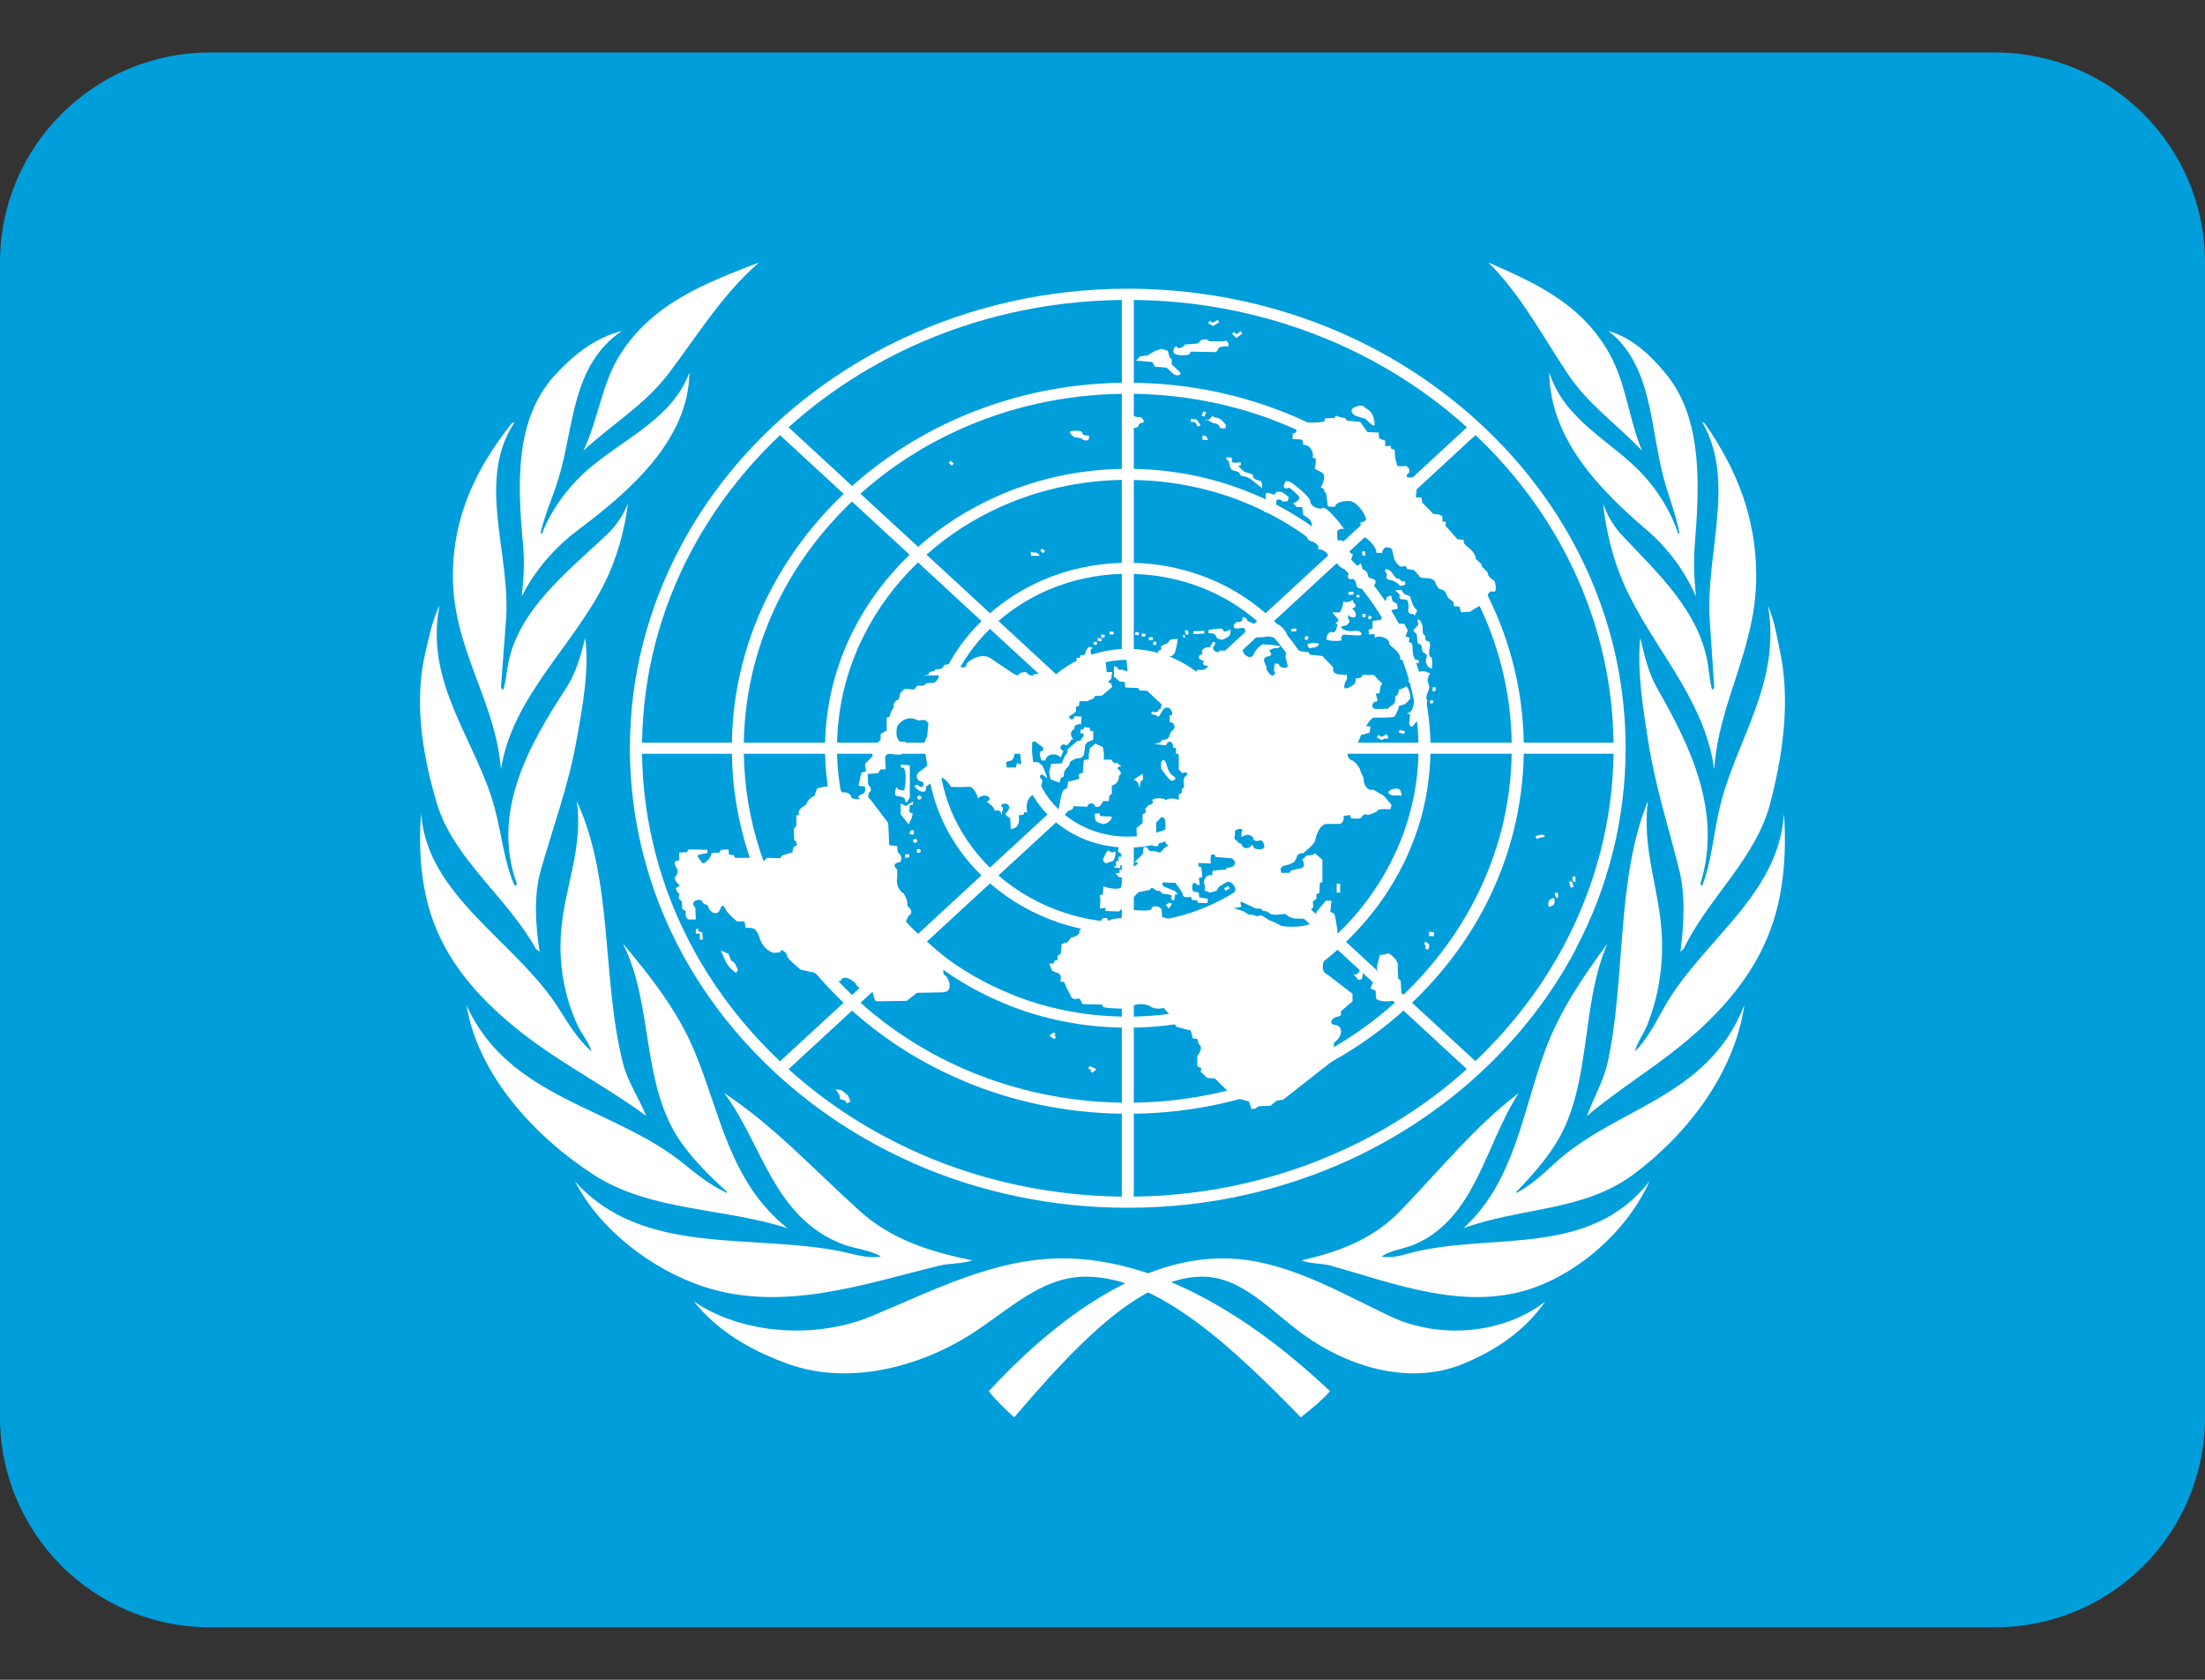 <svg width="21" height="16" viewBox="0 0 21 16" fill="none" xmlns="http://www.w3.org/2000/svg">
<rect x="0" y="0" width="21" height="16" fill="#333333" stroke="none"/>
<path fill-rule="evenodd" clip-rule="evenodd" d="M0 2.5C0 1.395 0.895 0.5 2 0.5H19C20.105 0.5 21 1.395 21 2.5V13.5C21 14.605 20.105 15.5 19 15.5H2C0.895 15.5 0 14.605 0 13.5V2.5Z" fill="#009EDB"/>
<path d="M12.667 13.251C12.588 13.34 12.486 13.423 12.389 13.5C11.768 12.864 11.037 12.16 10.343 12.16C9.913 12.16 9.603 12.484 9.242 12.712C8.74 13.029 8.052 13.208 7.462 12.975C7.145 12.856 6.837 12.681 6.608 12.396C7.072 12.712 7.767 12.755 8.291 12.54C8.87 12.302 9.46 11.986 10.12 11.986C11.093 11.986 12.018 12.637 12.667 13.251ZM5.475 11.251C6.119 11.976 7.17 11.743 8.03 11.924C8.149 11.949 8.262 11.989 8.39 11.969C8.288 11.905 8.153 11.898 8.034 11.854C7.367 11.605 7.263 10.899 6.898 10.412C7.364 10.719 7.751 11.139 8.187 11.534C8.491 11.809 8.869 11.926 9.261 12.005C9.167 12.039 9.044 12.031 8.942 12.056C8.237 12.229 7.456 12.502 6.706 12.257C6.223 12.099 5.719 11.725 5.475 11.251ZM4.442 9.572C4.844 10.472 5.853 10.542 6.525 11.095C6.652 11.2 6.779 11.296 6.919 11.361L6.926 11.354C6.771 11.215 6.604 11.05 6.484 10.877C6.1 10.326 6.228 9.572 5.932 8.987C6.201 9.305 6.453 9.633 6.608 9.998C6.857 10.585 6.941 11.254 7.5 11.699C6.895 11.502 6.198 11.541 5.653 11.189C5.081 10.818 4.551 10.233 4.442 9.572ZM4.011 7.751C4.069 8.544 4.923 8.967 5.33 9.619C5.417 9.758 5.506 9.902 5.632 10.015C5.613 9.93 5.542 9.855 5.504 9.773C5.373 9.493 5.314 9.169 5.347 8.836C5.386 8.431 5.557 8.055 5.492 7.629C5.842 8.378 5.729 9.315 5.932 10.124C5.977 10.304 6.087 10.46 6.155 10.63C5.81 10.371 5.359 10.14 4.98 9.846C4.615 9.56 4.297 9.226 4.132 8.791C4.013 8.477 3.982 8.103 4.011 7.751ZM4.035 6.29C4.076 6.113 4.108 5.93 4.186 5.767C4.038 6.515 4.541 7.056 4.713 7.703C4.778 7.947 4.8 8.206 4.9 8.433C4.909 8.438 4.917 8.429 4.923 8.421C4.675 7.733 5.038 7.096 5.393 6.553C5.486 6.41 5.531 6.244 5.574 6.076C5.613 6.388 5.546 6.749 5.487 7.071C5.412 7.485 5.269 7.873 5.155 8.273C5.08 8.523 5.1 8.804 5.139 9.066L5.103 9.037C4.839 8.556 4.318 8.179 4.161 7.653C4.035 7.233 3.948 6.747 4.035 6.29ZM4.313 5.485C4.313 4.919 4.536 4.457 4.871 4.036C4.88 4.031 4.887 4.021 4.9 4.023C4.532 4.577 4.867 5.276 4.819 5.904L4.771 6.548C4.778 6.553 4.778 6.573 4.795 6.565C4.817 6.493 4.823 6.417 4.836 6.343C4.925 5.823 5.386 5.461 5.777 5.095C5.867 5.011 5.936 4.908 5.981 4.795C5.948 5.054 5.875 5.319 5.758 5.554C5.457 6.157 4.875 6.644 4.771 7.329C4.72 6.672 4.313 6.184 4.313 5.485ZM5.283 3.575C5.468 3.373 5.676 3.214 5.923 3.152C5.443 3.478 5.469 4.061 5.322 4.548C5.269 4.726 5.19 4.893 5.148 5.077L5.16 5.087C5.24 4.879 5.377 4.679 5.555 4.512C5.892 4.198 6.399 4.007 6.566 3.547C6.558 4.186 6.007 4.673 5.504 5.049C5.278 5.218 5.086 5.444 4.969 5.682C4.988 5.505 4.997 5.358 4.981 5.185C4.93 4.626 4.896 4 5.283 3.575ZM7.229 2.5C6.873 2.809 6.636 3.206 6.363 3.564C6.135 3.861 5.823 4.045 5.555 4.294C5.7 3.997 5.727 3.657 5.911 3.369C6.225 2.878 6.745 2.687 7.229 2.5Z" fill="white"/>
<path d="M9.417 13.251C9.486 13.34 9.575 13.423 9.659 13.5C10.204 12.864 10.842 12.16 11.45 12.16C11.826 12.16 12.097 12.483 12.414 12.712C12.853 13.029 13.455 13.208 13.971 12.975C14.248 12.856 14.517 12.681 14.718 12.396C14.312 12.712 13.704 12.755 13.245 12.54C12.739 12.302 12.223 11.986 11.645 11.986C10.794 11.986 9.984 12.637 9.417 13.251ZM15.71 11.251C15.146 11.976 14.227 11.743 13.474 11.924C13.369 11.949 13.271 11.989 13.158 11.969C13.248 11.905 13.367 11.898 13.47 11.854C14.054 11.605 14.145 10.899 14.464 10.412C14.056 10.719 13.718 11.139 13.336 11.534C13.071 11.809 12.74 11.926 12.396 12.005C12.479 12.039 12.587 12.031 12.676 12.056C13.292 12.229 13.976 12.502 14.632 12.257C15.055 12.099 15.496 11.725 15.71 11.251ZM16.613 9.572C16.262 10.472 15.378 10.542 14.791 11.095C14.679 11.2 14.568 11.296 14.446 11.361L14.439 11.354C14.575 11.215 14.722 11.05 14.827 10.877C15.162 10.326 15.051 9.572 15.31 8.987C15.074 9.305 14.854 9.633 14.718 9.998C14.5 10.585 14.426 11.254 13.938 11.699C14.467 11.502 15.077 11.541 15.553 11.189C16.054 10.818 16.518 10.233 16.613 9.572ZM16.99 7.751C16.939 8.544 16.192 8.967 15.836 9.619C15.76 9.758 15.682 9.902 15.572 10.015C15.589 9.93 15.65 9.855 15.684 9.773C15.798 9.493 15.85 9.169 15.822 8.836C15.787 8.431 15.637 8.055 15.695 7.629C15.388 8.378 15.487 9.315 15.31 10.124C15.27 10.304 15.174 10.46 15.114 10.63C15.416 10.371 15.811 10.14 16.142 9.846C16.462 9.56 16.74 9.226 16.884 8.791C16.989 8.477 17.016 8.103 16.99 7.751ZM16.969 6.29C16.933 6.113 16.906 5.93 16.838 5.767C16.966 6.515 16.526 7.056 16.376 7.703C16.319 7.947 16.3 8.206 16.213 8.433C16.205 8.438 16.198 8.429 16.193 8.421C16.41 7.733 16.091 7.096 15.781 6.553C15.7 6.41 15.661 6.244 15.622 6.076C15.589 6.388 15.648 6.749 15.699 7.071C15.764 7.485 15.889 7.873 15.989 8.273C16.055 8.523 16.037 8.804 16.004 9.066L16.035 9.037C16.266 8.556 16.722 8.179 16.859 7.653C16.969 7.233 17.045 6.747 16.969 6.29ZM16.726 5.485C16.726 4.919 16.531 4.457 16.238 4.036C16.23 4.031 16.224 4.021 16.213 4.023C16.535 4.577 16.242 5.276 16.283 5.904L16.326 6.548C16.319 6.553 16.319 6.573 16.304 6.565C16.285 6.493 16.279 6.417 16.268 6.343C16.191 5.823 15.787 5.461 15.445 5.095C15.367 5.011 15.306 4.908 15.267 4.795C15.295 5.054 15.359 5.319 15.462 5.554C15.725 6.157 16.234 6.644 16.326 7.329C16.37 6.672 16.726 6.184 16.726 5.485ZM15.877 3.575C15.715 3.373 15.534 3.214 15.318 3.152C15.737 3.478 15.714 4.061 15.843 4.548C15.89 4.726 15.959 4.893 15.995 5.077L15.985 5.087C15.915 4.879 15.795 4.679 15.639 4.512C15.344 4.198 14.901 4.007 14.755 3.547C14.761 4.186 15.244 4.673 15.684 5.049C15.882 5.218 16.05 5.444 16.152 5.682C16.135 5.505 16.127 5.358 16.141 5.185C16.186 4.626 16.216 4 15.877 3.575ZM14.175 2.5C14.486 2.809 14.694 3.206 14.933 3.564C15.132 3.861 15.405 4.045 15.639 4.294C15.513 3.997 15.489 3.657 15.328 3.369C15.053 2.878 14.598 2.687 14.175 2.5Z" fill="white"/>
<path d="M15.009 9.036L14.906 8.984C14.688 9.398 14.399 9.777 14.051 10.107L13.448 9.551C13.743 9.27 13.981 8.951 14.157 8.606L14.054 8.554C13.881 8.894 13.649 9.205 13.366 9.475L12.819 8.971C13.05 8.749 13.238 8.492 13.374 8.211L13.272 8.16C13.142 8.432 12.961 8.681 12.738 8.895L12.134 8.338C12.3 8.176 12.43 7.987 12.52 7.78L12.418 7.729C12.334 7.927 12.21 8.108 12.053 8.263L11.505 7.757C11.66 7.598 11.752 7.394 11.764 7.179H12.54C12.533 7.368 12.492 7.554 12.418 7.729L12.52 7.78C12.602 7.589 12.648 7.385 12.654 7.179H13.509C13.502 7.517 13.421 7.851 13.272 8.16L13.374 8.211C13.53 7.89 13.616 7.541 13.623 7.179H14.397C14.39 7.655 14.273 8.123 14.054 8.554L14.157 8.606C14.381 8.164 14.504 7.68 14.512 7.179H15.367C15.358 7.825 15.193 8.437 14.906 8.984L15.009 9.035C15.318 8.448 15.482 7.799 15.482 7.126C15.482 6.554 15.364 6 15.138 5.485L15.032 5.527C15.245 6.013 15.36 6.535 15.367 7.074H14.512C14.505 6.644 14.413 6.227 14.246 5.839L14.141 5.88C14.302 6.256 14.391 6.658 14.397 7.074H13.623C13.617 6.762 13.551 6.454 13.429 6.163L13.324 6.205C13.44 6.482 13.503 6.776 13.509 7.074H12.654C12.648 6.883 12.609 6.695 12.538 6.516L12.433 6.558C12.498 6.724 12.534 6.898 12.54 7.074H11.764C11.752 6.859 11.66 6.655 11.505 6.496L12.053 5.989C12.223 6.156 12.351 6.349 12.433 6.558L12.538 6.516C12.45 6.295 12.314 6.091 12.134 5.915L12.739 5.357C12.997 5.605 13.194 5.892 13.324 6.205L13.429 6.163C13.293 5.839 13.088 5.54 12.819 5.282L13.367 4.777C13.706 5.099 13.966 5.474 14.141 5.88L14.246 5.839C14.066 5.42 13.797 5.035 13.448 4.702L14.052 4.144C14.48 4.548 14.809 5.018 15.032 5.527L15.138 5.485C14.903 4.947 14.551 4.454 14.093 4.031C13.634 3.608 13.097 3.282 12.512 3.065L12.47 3.164C13.023 3.369 13.533 3.674 13.971 4.07L13.367 4.628C13.013 4.311 12.603 4.066 12.158 3.899L12.116 3.998C12.546 4.159 12.943 4.396 13.286 4.703L12.739 5.208C12.473 4.972 12.166 4.789 11.833 4.663L11.791 4.761C12.11 4.882 12.403 5.057 12.658 5.283L12.053 5.841C11.883 5.693 11.689 5.577 11.479 5.496L11.437 5.594C11.635 5.671 11.816 5.78 11.973 5.916L11.424 6.422C11.25 6.278 11.031 6.194 10.798 6.182V5.467C11.018 5.473 11.234 5.516 11.437 5.594L11.479 5.496C11.265 5.414 11.035 5.367 10.798 5.361V4.572C11.144 4.578 11.479 4.643 11.791 4.761L11.833 4.663C11.508 4.54 11.159 4.473 10.798 4.466V3.751C11.257 3.758 11.702 3.842 12.116 3.997L12.158 3.899C11.731 3.739 11.271 3.652 10.798 3.646V2.857C11.38 2.863 11.945 2.969 12.47 3.164L12.512 3.065C11.957 2.859 11.358 2.75 10.741 2.75C9.978 2.75 9.258 2.918 8.619 3.214L8.671 3.306C9.29 3.02 9.973 2.865 10.684 2.857V3.646C10.123 3.653 9.571 3.777 9.069 4.007L9.121 4.099C9.602 3.879 10.133 3.759 10.684 3.751V4.466C10.266 4.473 9.856 4.565 9.481 4.734L9.533 4.826C9.888 4.667 10.278 4.579 10.684 4.571V5.361C10.423 5.368 10.166 5.424 9.93 5.526L9.982 5.619C10.2 5.526 10.438 5.473 10.684 5.466V6.182C10.566 6.188 10.451 6.213 10.343 6.255L10.395 6.347C10.505 6.306 10.622 6.285 10.741 6.285C10.984 6.285 11.213 6.373 11.386 6.532C11.558 6.691 11.653 6.902 11.653 7.127C11.653 7.591 11.244 7.969 10.741 7.969C10.497 7.969 10.268 7.881 10.096 7.722C9.923 7.563 9.829 7.352 9.829 7.127C9.829 6.902 9.923 6.691 10.096 6.532C10.181 6.452 10.283 6.39 10.395 6.347L10.343 6.255C10.238 6.296 10.142 6.352 10.058 6.422L9.509 5.915C9.649 5.794 9.808 5.694 9.982 5.619L9.93 5.526C9.746 5.606 9.577 5.712 9.429 5.841L8.824 5.283C9.033 5.097 9.272 4.943 9.533 4.826L9.481 4.734C9.21 4.856 8.961 5.016 8.744 5.209L8.195 4.703C8.468 4.458 8.78 4.255 9.121 4.099L9.069 4.007C8.718 4.168 8.397 4.378 8.116 4.629L7.51 4.07C7.852 3.762 8.244 3.504 8.671 3.306L8.619 3.214C7.696 3.642 6.945 4.34 6.487 5.196L6.586 5.245C6.802 4.84 7.087 4.468 7.429 4.145L8.035 4.704C7.752 4.973 7.517 5.283 7.34 5.622L7.439 5.671C7.608 5.345 7.835 5.044 8.114 4.777L8.663 5.284C8.441 5.497 8.258 5.743 8.123 6.012L8.223 6.062C8.352 5.802 8.528 5.563 8.743 5.357L9.348 5.916C9.192 6.068 9.067 6.245 8.978 6.438L9.078 6.488C9.161 6.304 9.28 6.135 9.428 5.99L9.977 6.496C9.826 6.652 9.73 6.853 9.717 7.074H8.941C8.948 6.873 8.994 6.674 9.078 6.488L8.978 6.438C8.885 6.64 8.834 6.855 8.827 7.074H7.972C7.98 6.719 8.066 6.376 8.223 6.062L8.123 6.012C7.956 6.345 7.866 6.707 7.858 7.074H7.084C7.092 6.58 7.215 6.104 7.439 5.671L7.34 5.622C7.11 6.062 6.978 6.555 6.97 7.074H6.115C6.123 6.429 6.286 5.808 6.586 5.245L6.487 5.196C6.175 5.779 5.999 6.434 5.999 7.127C5.999 7.551 6.065 7.965 6.19 8.36L6.302 8.334C6.183 7.959 6.12 7.571 6.115 7.18H6.97C6.975 7.506 7.029 7.829 7.131 8.142L7.242 8.116C7.143 7.816 7.089 7.501 7.084 7.18H7.858C7.863 7.438 7.909 7.694 7.995 7.941L8.106 7.915C8.023 7.677 7.978 7.429 7.972 7.18H8.827C8.833 7.364 8.87 7.547 8.937 7.722L9.048 7.696C8.983 7.53 8.947 7.356 8.941 7.18H9.717C9.729 7.394 9.821 7.598 9.976 7.758L9.428 8.264C9.259 8.098 9.131 7.905 9.048 7.696L8.937 7.722C9.025 7.949 9.163 8.159 9.347 8.338L8.743 8.896C8.449 8.614 8.233 8.279 8.106 7.915L7.995 7.941C8.127 8.323 8.353 8.675 8.662 8.971L8.115 9.477C7.705 9.087 7.41 8.622 7.242 8.116L7.132 8.142C7.304 8.666 7.61 9.148 8.034 9.551L7.429 10.109C6.894 9.603 6.512 8.996 6.302 8.335L6.19 8.361C6.41 9.057 6.817 9.695 7.388 10.222C7.775 10.579 8.217 10.866 8.696 11.078L8.753 10.985C8.299 10.786 7.88 10.517 7.51 10.184L8.115 9.626C8.424 9.903 8.782 10.13 9.175 10.295L9.231 10.203C8.852 10.044 8.502 9.826 8.196 9.551L8.743 9.046C9 9.274 9.294 9.452 9.613 9.577L9.67 9.485C9.36 9.365 9.073 9.193 8.824 8.972L9.429 8.414C9.623 8.583 9.849 8.71 10.094 8.791L10.151 8.698C9.912 8.621 9.694 8.499 9.509 8.339L10.058 7.833C10.232 7.977 10.45 8.06 10.684 8.072V8.788C10.502 8.783 10.323 8.753 10.151 8.698L10.094 8.791C10.284 8.854 10.483 8.888 10.684 8.894V9.683C10.33 9.676 9.987 9.609 9.67 9.486L9.613 9.578C9.948 9.709 10.31 9.782 10.684 9.788V10.503C10.175 10.496 9.683 10.392 9.231 10.203L9.175 10.296C9.643 10.493 10.155 10.601 10.684 10.608V11.398C10.005 11.39 9.35 11.248 8.753 10.986L8.696 11.079C9.327 11.357 10.022 11.504 10.741 11.504C11.496 11.504 12.223 11.341 12.878 11.036L12.824 10.939C12.213 11.224 11.526 11.389 10.798 11.398V10.608C11.375 10.601 11.931 10.473 12.433 10.24L12.38 10.144C11.889 10.373 11.348 10.495 10.798 10.503V9.788C11.231 9.781 11.648 9.685 12.025 9.511L11.973 9.416C11.607 9.584 11.206 9.675 10.798 9.683V8.894C11.074 8.886 11.339 8.825 11.581 8.716L11.528 8.621C11.301 8.724 11.052 8.781 10.798 8.788V8.072C11.03 8.061 11.252 7.976 11.425 7.833L11.972 8.338C11.841 8.453 11.691 8.548 11.528 8.621L11.581 8.716C11.754 8.638 11.914 8.536 12.054 8.414L12.657 8.971C12.455 9.15 12.224 9.3 11.973 9.416L12.025 9.511C12.287 9.39 12.528 9.234 12.739 9.046L13.285 9.55C13.018 9.79 12.712 9.99 12.38 10.144L12.433 10.24C12.776 10.08 13.091 9.873 13.367 9.626L13.97 10.183C13.634 10.486 13.247 10.741 12.824 10.939L12.878 11.036C13.327 10.826 13.738 10.551 14.094 10.222C14.474 9.871 14.781 9.47 15.01 9.037L15.009 9.036Z" fill="white"/>
<path d="M10.983 6.113L10.984 6.144L11.013 6.143L11.012 6.112L10.983 6.113ZM10.941 6.07H10.979V6.096H10.941V6.07ZM10.906 6.065L10.91 6.038L10.876 6.034L10.872 6.06L10.906 6.065ZM10.844 6.051L10.81 6.047L10.814 6.02L10.848 6.024L10.844 6.051ZM10.568 6.016H10.606V6.043H10.568V6.016ZM10.518 6.074L10.522 6.047L10.489 6.043L10.485 6.069L10.518 6.074ZM10.488 6.11L10.45 6.101L10.457 6.075L10.495 6.084L10.488 6.11ZM10.42 6.143L10.415 6.116L10.443 6.112L10.448 6.139L10.42 6.143ZM6.665 8.95H6.694L6.689 8.883L6.651 8.87V8.847H6.627V8.892H6.665V8.95ZM6.962 9.147L6.995 9.17L7.029 9.237L7.01 9.268L6.957 9.224L6.919 9.175L6.9 9.134L6.866 9.054L6.938 9.085L6.962 9.147ZM8.1 10.492L8.067 10.51L8.048 10.483L8 10.469L7.995 10.429L7.957 10.375L8.014 10.384L8.076 10.434L8.1 10.492ZM10.592 6.401H10.54L10.53 6.302L10.559 6.284V6.235H10.391L10.386 6.186L10.41 6.172L10.372 6.159L10.343 6.195L10.334 6.235L10.286 6.244V6.266H10.253V6.325L10.119 6.428L9.851 6.419C9.832 6.459 9.784 6.414 9.784 6.414C9.774 6.387 9.707 6.414 9.707 6.414C9.707 6.464 9.616 6.392 9.616 6.392L9.449 6.28C9.353 6.199 9.21 6.302 9.205 6.325C9.21 6.387 9.095 6.338 9.095 6.338C9.095 6.338 8.999 6.311 8.985 6.347C8.971 6.383 8.909 6.374 8.909 6.374L8.899 6.392L8.851 6.401L8.842 6.428L8.784 6.437L8.928 6.432C8.966 6.428 8.913 6.508 8.889 6.504L8.822 6.508L8.798 6.531H8.736L8.708 6.567L8.617 6.562C8.617 6.562 8.564 6.603 8.569 6.616C8.574 6.629 8.559 6.67 8.545 6.67C8.531 6.67 8.502 6.71 8.512 6.724C8.521 6.737 8.483 6.782 8.483 6.782L8.473 6.827L8.445 6.836V6.957L8.387 6.992V7.046L8.301 7.131L8.311 7.203L8.239 7.275L8.248 7.346L8.205 7.36L8.196 7.391L8.177 7.485L8.225 7.49C8.248 7.481 8.244 7.548 8.225 7.557C8.205 7.566 8.153 7.584 8.182 7.602C8.21 7.62 8.105 7.615 8.105 7.588C8.105 7.561 8.048 7.539 8.033 7.548C8.019 7.557 7.995 7.508 7.995 7.508C7.942 7.458 7.78 7.512 7.78 7.512L7.756 7.584C7.703 7.593 7.67 7.673 7.67 7.673C7.627 7.687 7.593 7.736 7.608 7.75C7.622 7.763 7.584 7.768 7.584 7.768V7.866L7.56 7.898L7.564 8.005C7.593 8.005 7.588 8.054 7.588 8.054C7.541 8.059 7.55 8.117 7.55 8.117L7.45 8.148L7.431 8.175L7.306 8.171L7.273 8.202L7.239 8.171H7L6.991 8.148L6.943 8.139L6.938 8.09L6.866 8.095L6.852 8.121L6.775 8.126C6.78 8.171 6.699 8.238 6.689 8.22C6.68 8.202 6.627 8.153 6.651 8.144C6.675 8.135 6.737 8.126 6.737 8.126V8.095L6.56 8.09L6.541 8.117L6.469 8.121V8.193L6.436 8.202C6.412 8.216 6.441 8.265 6.441 8.265C6.474 8.296 6.436 8.345 6.436 8.345C6.407 8.372 6.46 8.422 6.46 8.422C6.498 8.431 6.436 8.458 6.436 8.458C6.445 8.502 6.474 8.516 6.474 8.516C6.445 8.561 6.493 8.583 6.493 8.583L6.498 8.659L6.531 8.677V8.726L6.551 8.758H6.627L6.622 8.646C6.555 8.574 6.68 8.556 6.685 8.583C6.689 8.61 6.742 8.623 6.742 8.623C6.752 8.691 6.833 8.731 6.857 8.664C6.881 8.596 6.9 8.637 6.914 8.668C6.928 8.699 7.019 8.776 7.019 8.776H7.091L7.101 8.838C7.182 8.834 7.206 8.843 7.239 8.946C7.273 9.049 7.364 9.076 7.364 9.076L7.431 9.071C7.431 9.018 7.498 9.08 7.498 9.107C7.498 9.134 7.627 9.237 7.627 9.237L7.756 9.264L7.876 9.354L7.966 9.345H8.005C8.028 9.268 8.143 9.349 8.153 9.376C8.162 9.403 8.239 9.448 8.248 9.425C8.258 9.403 8.311 9.416 8.32 9.484C8.33 9.551 8.363 9.537 8.363 9.537L8.636 9.533L8.732 9.457L8.976 9.452C9.1 9.448 9.023 9.291 8.999 9.291C8.956 9.26 9.014 9.13 9.014 9.13L8.665 8.829C8.583 8.829 8.655 8.722 8.655 8.722C8.717 8.686 8.641 8.628 8.641 8.628C8.65 8.574 8.607 8.511 8.607 8.511C8.521 8.457 8.545 8.354 8.545 8.354V8.283C8.473 8.22 8.574 8.211 8.574 8.211C8.607 8.157 8.55 8.117 8.55 8.117L8.545 8.059L8.469 8.05L8.459 7.839L8.287 7.611C8.253 7.602 8.277 7.548 8.277 7.548C8.32 7.525 8.268 7.472 8.268 7.472L8.263 7.373L8.363 7.364L8.387 7.328H8.435L8.43 7.212C8.454 7.154 8.511 7.185 8.511 7.185L8.578 7.189L8.617 7.122L8.626 7.068L8.574 7.064C8.516 7.033 8.545 6.916 8.545 6.916C8.636 6.791 8.741 6.862 8.741 6.862L8.808 6.858C8.908 6.921 8.818 7.037 8.818 7.037C8.798 7.064 8.808 7.149 8.808 7.149L8.832 7.292L8.77 7.342C8.717 7.369 8.717 7.431 8.775 7.445C8.813 7.449 8.798 7.534 8.741 7.476C8.655 7.476 8.789 7.548 8.751 7.53C8.837 7.57 8.818 7.494 8.818 7.494L8.932 7.409C8.976 7.378 9.052 7.476 9.052 7.49C9.052 7.503 9.243 7.494 9.243 7.494C9.296 7.525 9.315 7.606 9.315 7.606C9.368 7.543 9.478 7.602 9.396 7.637C9.473 7.682 9.473 7.723 9.473 7.723C9.535 7.705 9.535 7.749 9.535 7.763C9.535 7.776 9.554 7.696 9.554 7.696C9.482 7.646 9.65 7.628 9.602 7.718L9.573 7.758L9.621 7.794L9.626 7.897C9.731 7.888 9.702 7.767 9.702 7.767L9.75 7.758C9.75 7.718 9.784 7.741 9.784 7.741C9.75 7.588 9.86 7.561 9.86 7.561C9.922 7.548 9.927 7.427 9.927 7.427C9.884 7.409 9.908 7.346 9.956 7.4C10.004 7.454 9.927 7.292 9.927 7.292L9.889 7.261L9.836 7.257L9.832 7.207H9.746L9.731 7.27L9.698 7.279L9.688 7.261L9.674 7.31H9.588L9.583 7.257L9.636 7.243L9.655 7.216L9.669 7.145H9.731L9.813 7.122C9.817 7.046 9.86 7.064 9.86 7.064L9.889 7.086L9.932 7.118L9.937 7.145L9.908 7.158L9.903 7.194L9.918 7.243H9.956C9.97 7.171 10.071 7.171 10.1 7.216L10.128 7.154C10.061 7.122 10.127 7.073 10.146 7.095C10.165 7.118 10.21 7.037 10.21 7.037C10.21 7.037 10.243 7.077 10.21 7.024C10.176 6.97 10.233 6.943 10.233 6.943C10.224 6.889 10.296 6.898 10.296 6.898L10.3 6.826L10.233 6.822C10.219 6.885 10.162 6.831 10.19 6.818C10.219 6.804 10.248 6.777 10.248 6.777V6.732L10.277 6.723L10.281 6.679H10.353L10.415 6.652L10.43 6.629L10.496 6.625L10.592 6.544L10.583 6.508C10.525 6.508 10.583 6.468 10.583 6.468L10.592 6.401Z" fill="white"/>
<path d="M8.665 7.29L8.578 7.281L8.583 7.313H8.607C8.645 7.375 8.612 7.528 8.612 7.528C8.612 7.528 8.555 7.532 8.545 7.505C8.536 7.478 8.512 7.564 8.531 7.577C8.55 7.59 8.617 7.577 8.622 7.626C8.626 7.676 8.665 7.595 8.665 7.595V7.29Z" fill="white"/>
<path d="M8.683 7.79L8.693 7.749L8.659 7.736L8.664 7.669L8.693 7.664L8.698 7.633L8.626 7.678L8.578 7.651V7.758L8.655 7.852L8.683 7.79ZM8.703 7.906L8.669 7.911L8.664 7.947L8.703 7.951V7.906ZM8.659 8.135L8.619 8.139V8.171L8.659 8.166V8.135ZM8.716 8.028C8.727 8.028 8.736 8.02 8.736 8.009C8.736 8.007 8.736 8.005 8.735 8.002C8.734 8 8.732 7.998 8.73 7.996C8.728 7.994 8.726 7.993 8.724 7.992C8.721 7.991 8.719 7.99 8.716 7.99C8.713 7.99 8.711 7.991 8.708 7.992C8.706 7.993 8.703 7.994 8.701 7.996C8.7 7.998 8.698 8 8.697 8.002C8.696 8.005 8.696 8.007 8.696 8.009C8.696 8.02 8.705 8.028 8.716 8.028Z" fill="white"/>
<path d="M8.749 8.124C8.76 8.124 8.769 8.115 8.769 8.105C8.769 8.094 8.76 8.086 8.749 8.086C8.738 8.086 8.729 8.094 8.729 8.105C8.729 8.115 8.738 8.124 8.749 8.124Z" fill="white"/>
<path d="M8.755 7.616C8.767 7.616 8.776 7.607 8.776 7.597C8.776 7.587 8.767 7.578 8.755 7.578C8.744 7.578 8.735 7.587 8.735 7.597C8.735 7.607 8.744 7.616 8.755 7.616Z" fill="white"/>
<path d="M10.412 7.047V6.962H10.384L10.379 6.931L10.326 6.926L10.317 6.949H10.293L10.288 6.985H10.317L10.322 7.012L10.303 7.029L10.293 7.052L10.255 7.061L10.169 7.137L10.164 7.173L10.14 7.204L10.111 7.271L10.011 7.276L9.992 7.357L10.006 7.424L10.092 7.455L10.102 7.41L10.13 7.397L10.135 7.352L10.154 7.321L10.183 7.289L10.193 7.254L10.24 7.227L10.298 7.218L10.322 7.191L10.331 7.137L10.335 7.097L10.355 7.07L10.412 7.047ZM10.513 7.236V7.173L10.503 7.115L10.432 7.083L10.379 7.128L10.369 7.191V7.231L10.322 7.24L10.312 7.361L10.274 7.375L10.279 7.419L10.173 7.446L10.164 7.505L10.126 7.527L10.106 7.581L10.082 7.711C10.082 7.711 10.126 7.787 10.149 7.751C10.173 7.715 10.212 7.711 10.212 7.711L10.226 7.679L10.355 7.684C10.365 7.634 10.427 7.652 10.427 7.675C10.427 7.697 10.475 7.679 10.475 7.679L10.508 7.63H10.561L10.566 7.576L10.589 7.563V7.482C10.666 7.46 10.656 7.393 10.656 7.393L10.676 7.37L10.666 7.339C10.628 7.325 10.647 7.294 10.671 7.303C10.695 7.312 10.637 7.263 10.637 7.263C10.609 7.285 10.585 7.236 10.585 7.236H10.513ZM10.589 7.778C10.585 7.832 10.513 7.85 10.513 7.85L10.46 7.836L10.432 7.814L10.427 7.751L10.47 7.746L10.479 7.773L10.589 7.778ZM10.848 7.491C10.858 7.53 10.857 7.428 10.876 7.433C10.896 7.437 10.881 7.37 10.881 7.37L10.795 7.428C10.838 7.433 10.843 7.473 10.848 7.491ZM11.101 7.258C11.12 7.298 11.116 7.357 11.187 7.401C11.211 7.417 11.173 7.446 11.149 7.433C11.125 7.419 11.058 7.321 11.058 7.321V7.263C11.073 7.227 11.093 7.241 11.101 7.258ZM11.163 8.607L11.135 8.598L11.101 8.62L11.116 8.634L11.13 8.656L11.163 8.607ZM10.982 8.549V8.602V8.549ZM11.712 8.461L11.696 8.439L11.658 8.461L11.673 8.484L11.712 8.461ZM13.057 9.418L13.101 9.436L13.105 9.512C13.163 9.566 13.349 9.521 13.349 9.507C13.349 9.494 13.34 9.342 13.34 9.342L13.316 9.319L13.311 9.207C13.33 9.149 13.22 9.064 13.21 9.082C13.201 9.1 13.139 9.086 13.139 9.104C13.139 9.122 13.101 9.212 13.12 9.243C13.139 9.274 13.105 9.274 13.101 9.306C13.096 9.337 13.048 9.391 13.057 9.418ZM12.952 9.239C12.943 9.272 12.909 9.292 12.89 9.279C12.871 9.265 12.914 9.301 12.924 9.319C12.933 9.337 12.962 9.337 12.971 9.319C12.981 9.301 12.976 9.261 12.986 9.243C12.995 9.225 12.957 9.221 12.952 9.239V9.239ZM12.73 8.417H12.763V8.502H12.73V8.417ZM13.225 7.554C13.204 7.528 13.321 7.482 13.34 7.536C13.359 7.59 13.34 7.581 13.321 7.576C13.301 7.572 13.254 7.59 13.225 7.554ZM13.323 6.98L13.375 6.989L13.38 6.963L13.328 6.954L13.323 6.98ZM13.194 7L13.158 7.019L13.127 7L13.112 7.023L13.15 7.045L13.158 7.05L13.165 7.046L13.194 7.031L13.197 7.039L13.224 7.029L13.214 7.007L13.208 6.993L13.194 7ZM13.373 5.941H13.301C13.301 5.941 13.325 5.95 13.258 5.891C13.191 5.833 13.148 5.905 13.148 5.905L13.072 5.914V5.986L13.034 5.999L13.038 6.044L13.091 6.039C13.091 6.039 13.091 6.093 13.105 6.071C13.12 6.048 13.239 6.075 13.23 6.129C13.226 6.151 13.349 6.21 13.335 6.281C13.397 6.29 13.383 6.348 13.383 6.348L13.464 6.357L13.488 6.313L13.512 6.317V6.29L13.459 6.277L13.45 6.133L13.416 6.111L13.426 6.075L13.387 6.062L13.407 6.003L13.373 5.941ZM13.584 6.398L13.545 6.393L13.459 6.407L13.411 6.492C13.411 6.492 13.435 6.505 13.454 6.537C13.473 6.568 13.483 6.752 13.426 6.783C13.368 6.815 13.43 6.797 13.43 6.797L13.421 6.895C13.435 6.94 13.459 6.918 13.473 6.895C13.488 6.873 13.502 6.868 13.521 6.846C13.54 6.823 13.569 6.783 13.574 6.752C13.579 6.72 13.603 6.671 13.588 6.658C13.574 6.644 13.603 6.582 13.603 6.582C13.603 6.582 13.622 6.546 13.603 6.51C13.584 6.474 13.607 6.434 13.622 6.416L13.584 6.398ZM13.641 6.581L13.646 6.545L13.675 6.548L13.67 6.584L13.641 6.581ZM13.64 6.704L13.614 6.692L13.628 6.666L13.654 6.678L13.64 6.704ZM13.598 6.349L13.579 6.308C13.579 6.308 13.579 6.273 13.588 6.255C13.598 6.237 13.569 6.219 13.555 6.214C13.54 6.21 13.545 6.174 13.54 6.156C13.536 6.138 13.502 6.125 13.502 6.125C13.502 6.125 13.493 6.057 13.493 6.044C13.493 6.031 13.45 6.013 13.464 5.999C13.478 5.986 13.488 5.968 13.502 5.959C13.517 5.95 13.488 5.887 13.512 5.901C13.536 5.914 13.536 5.936 13.545 5.954C13.555 5.972 13.54 6.035 13.564 6.048C13.588 6.062 13.56 6.107 13.598 6.107C13.636 6.107 13.612 6.192 13.612 6.192C13.612 6.192 13.603 6.255 13.627 6.259C13.65 6.264 13.636 6.371 13.636 6.371L13.598 6.349ZM13.287 5.623C13.301 5.64 13.33 5.654 13.33 5.672C13.33 5.69 13.321 5.703 13.349 5.708C13.378 5.712 13.397 5.703 13.407 5.726C13.416 5.748 13.416 5.784 13.412 5.802C13.407 5.82 13.416 5.847 13.44 5.847C13.464 5.847 13.469 5.851 13.469 5.865C13.469 5.878 13.498 5.815 13.498 5.815C13.474 5.797 13.454 5.757 13.454 5.757C13.454 5.757 13.431 5.694 13.431 5.685C13.431 5.676 13.397 5.667 13.383 5.663C13.368 5.658 13.345 5.618 13.345 5.618L13.287 5.623V5.623ZM13.335 5.582C13.32 5.564 13.306 5.551 13.287 5.542C13.268 5.533 13.254 5.524 13.234 5.524C13.215 5.524 13.196 5.506 13.206 5.484C13.215 5.461 13.191 5.452 13.191 5.435C13.191 5.417 13.206 5.417 13.23 5.43C13.254 5.444 13.249 5.448 13.268 5.47C13.287 5.493 13.296 5.515 13.316 5.511C13.335 5.506 13.349 5.551 13.368 5.538C13.387 5.524 13.383 5.569 13.383 5.569L13.335 5.582ZM12.775 6.089C12.802 6.113 12.632 6.107 12.632 6.089C12.632 6.071 12.646 6.008 12.689 6.021C12.732 6.035 12.737 5.941 12.737 5.941C12.737 5.941 12.699 5.945 12.732 5.927C12.766 5.909 12.732 5.883 12.718 5.869C12.704 5.856 12.689 5.833 12.689 5.833H12.756C12.785 5.815 12.794 5.73 12.794 5.73C12.852 5.748 12.88 5.712 12.88 5.712C12.88 5.712 12.89 5.739 12.909 5.762C12.928 5.784 12.861 5.793 12.885 5.806C12.909 5.82 12.919 5.86 12.909 5.874C12.9 5.887 12.847 5.878 12.847 5.86C12.847 5.842 12.828 5.883 12.847 5.905C12.866 5.927 12.823 5.959 12.813 5.959C12.804 5.959 12.742 5.968 12.794 5.995C12.847 6.021 12.904 6.008 12.904 6.008C12.904 6.008 12.947 6.004 12.962 6.026C12.976 6.048 12.957 6.053 12.933 6.053C12.909 6.053 12.794 6.044 12.794 6.044C12.794 6.044 12.761 6.075 12.775 6.089ZM12.469 6.129C12.493 6.125 12.55 6.12 12.56 6.133C12.57 6.147 12.527 6.165 12.527 6.165L12.469 6.174C12.45 6.151 12.445 6.134 12.469 6.129ZM13.086 5.753C13.124 5.735 13.206 5.735 13.201 5.708C13.196 5.681 13.249 5.672 13.249 5.672L13.263 5.726L13.306 5.753L13.311 5.802C13.311 5.802 13.325 5.793 13.273 5.806C13.22 5.82 13.254 5.842 13.254 5.842L13.139 5.847L13.124 5.802L13.086 5.753ZM12.9 5.511C12.929 5.511 12.89 5.614 12.966 5.605C13.043 5.596 12.971 5.636 13.029 5.641C13.086 5.645 13.072 5.6 13.091 5.569C13.11 5.538 13.101 5.52 13.067 5.511C13.033 5.502 13.033 5.502 13.024 5.466C13.014 5.43 12.976 5.421 12.976 5.421L12.962 5.367L12.9 5.403L12.837 5.479C12.837 5.538 12.871 5.511 12.9 5.511ZM13.026 5.889L13.04 5.862L13.066 5.875L13.052 5.901L13.026 5.889ZM12.976 5.847H13.005V5.878H12.976V5.847ZM13 5.25L13.005 5.29L12.976 5.293L12.972 5.253L13 5.25ZM12.919 5.667H12.947V5.69H12.919V5.667ZM12.844 5.667L12.841 5.64L12.889 5.636L12.891 5.663L12.844 5.667ZM12.449 6.098L12.423 6.087L12.437 6.056L12.463 6.067L12.449 6.098ZM12.299 6.016L12.296 5.99L12.344 5.985L12.347 6.012L12.299 6.016ZM11.364 6.012L11.365 6.039L11.47 6.035L11.469 6.008L11.364 6.012ZM11.293 6.047L11.284 6.007L11.312 6.001L11.321 6.041L11.293 6.047ZM11.273 6.075L11.264 6.049L11.278 6.045L11.288 6.07L11.273 6.075ZM11.512 5.999L11.508 6.03L11.56 6.035C11.56 6.035 11.584 6.053 11.584 6.066C11.584 6.08 11.618 6.093 11.637 6.093C11.656 6.093 11.709 6.057 11.709 6.057C11.709 6.057 11.732 5.995 11.713 5.999C11.694 6.004 11.656 6.03 11.651 6.004C11.646 5.977 11.589 5.99 11.589 5.99L11.512 5.999ZM11.752 5.95C11.752 5.963 11.742 5.981 11.771 5.986C11.8 5.99 11.852 5.968 11.857 5.995C11.862 6.021 11.862 6.039 11.9 6.053C11.938 6.066 11.962 6.071 11.991 6.071C12.019 6.071 12.082 6.062 12.082 6.062C12.082 6.062 12.149 6.072 12.163 6.084C12.216 6.133 12.249 6.147 12.263 6.125C12.278 6.102 12.259 6.053 12.254 6.035C12.249 6.017 12.182 5.932 12.158 5.95C12.134 5.968 12.129 5.95 12.086 5.963C12.043 5.977 11.952 5.968 11.948 5.95C11.943 5.932 11.876 5.923 11.876 5.905C11.876 5.887 11.828 5.865 11.833 5.891C11.838 5.918 11.8 5.932 11.79 5.923C11.78 5.914 11.752 5.95 11.752 5.95ZM12.852 5.376L12.885 5.278C12.838 5.269 12.847 5.219 12.847 5.219C12.842 5.179 12.775 5.134 12.751 5.148C12.727 5.161 12.737 5.053 12.737 5.053C12.737 5.053 12.78 5.027 12.799 5.04C12.818 5.053 12.637 4.816 12.598 4.838C12.56 4.861 12.474 4.816 12.479 4.776C12.484 4.735 12.307 4.601 12.307 4.601C12.307 4.601 12.249 4.565 12.24 4.592C12.23 4.619 12.211 4.637 12.24 4.65C12.268 4.664 12.264 4.628 12.297 4.659C12.331 4.691 12.393 4.731 12.369 4.758C12.345 4.785 12.316 4.794 12.316 4.794L12.35 4.83H12.402L12.412 4.906C12.412 4.906 12.469 4.933 12.484 4.964C12.498 4.995 12.498 5.013 12.484 5.031C12.469 5.049 12.441 5.08 12.445 5.112C12.45 5.143 12.488 5.157 12.488 5.157L12.527 5.161L12.555 5.175V5.233C12.594 5.224 12.656 5.273 12.651 5.304C12.646 5.336 12.661 5.318 12.708 5.349C12.756 5.381 12.742 5.385 12.775 5.408C12.809 5.43 12.838 5.416 12.852 5.376Z" fill="white"/>
<path d="M12.059 4.77C12.054 4.752 12.044 4.689 12.073 4.694C12.101 4.698 12.082 4.694 12.116 4.707C12.149 4.721 12.154 4.685 12.154 4.685H12.207L12.274 4.734L12.264 4.774L12.216 4.779C12.192 4.743 12.145 4.756 12.154 4.788C12.164 4.819 12.13 4.877 12.111 4.882C12.092 4.886 12.03 4.886 12.035 4.859C12.039 4.833 12.059 4.77 12.059 4.77ZM12.02 4.649V4.613C12.02 4.613 12.015 4.577 11.992 4.577C11.968 4.577 11.925 4.55 11.934 4.532C11.944 4.514 11.853 4.496 11.853 4.496C11.853 4.496 11.771 4.425 11.8 4.434C11.829 4.443 11.815 4.402 11.815 4.402C11.815 4.402 11.757 4.411 11.743 4.407C11.728 4.402 11.733 4.362 11.733 4.362C11.733 4.362 11.676 4.349 11.676 4.362C11.676 4.376 11.695 4.376 11.704 4.402C11.714 4.429 11.709 4.474 11.752 4.483C11.796 4.492 11.805 4.501 11.81 4.519C11.815 4.537 11.867 4.541 11.867 4.541L11.905 4.559L12.02 4.649ZM11.489 4.156L11.451 4.147V4.187L11.504 4.192L11.489 4.156ZM11.489 4.004C11.439 3.969 11.556 4.031 11.556 4.031C11.595 4.031 11.618 4.057 11.618 4.071C11.618 4.084 11.671 4.08 11.671 4.08L11.676 4.048L11.638 4.004L11.604 3.981C11.604 3.981 11.552 3.977 11.552 3.963C11.552 3.95 11.508 4.017 11.489 4.004ZM12.369 4.03C12.355 4.07 12.35 4.125 12.326 4.125C12.302 4.125 12.312 4.183 12.312 4.183C12.312 4.183 12.374 4.183 12.393 4.187C12.412 4.192 12.412 4.237 12.412 4.237C12.484 4.232 12.513 4.322 12.503 4.344C12.494 4.367 12.532 4.367 12.532 4.367C12.532 4.367 12.532 4.438 12.522 4.456C12.513 4.474 12.585 4.488 12.604 4.514C12.623 4.541 12.594 4.631 12.58 4.635C12.565 4.64 12.618 4.653 12.613 4.676C12.608 4.698 12.627 4.676 12.632 4.712C12.637 4.747 12.647 4.824 12.647 4.824L12.713 4.828C12.723 4.77 12.847 4.768 12.867 4.774C12.948 4.801 13.01 4.918 13.01 4.945C13.01 4.971 12.957 4.976 12.957 4.976L12.967 5.106C13.048 5.128 13.115 5.236 13.106 5.254C13.096 5.272 13.163 5.267 13.163 5.267C13.173 5.186 13.254 5.213 13.259 5.24C13.264 5.267 13.278 5.325 13.278 5.325L13.302 5.366L13.335 5.397L13.388 5.393L13.402 5.42L13.464 5.429C13.464 5.429 13.517 5.482 13.522 5.496C13.527 5.509 13.598 5.505 13.617 5.509C13.637 5.514 13.665 5.527 13.67 5.549C13.675 5.572 13.704 5.608 13.704 5.608C13.704 5.608 13.761 5.621 13.766 5.639C13.771 5.657 13.794 5.697 13.794 5.697L13.842 5.733L13.847 5.774L13.9 5.778L13.914 5.832L14 5.827L14.048 5.796C14.11 5.765 14.153 5.724 14.158 5.706C14.163 5.688 14.172 5.621 14.22 5.635C14.268 5.648 14.235 5.536 14.235 5.536C14.235 5.536 14.168 5.491 14.172 5.469C14.177 5.446 14.105 5.402 14.11 5.384C14.115 5.366 14.048 5.33 14.053 5.312C14.057 5.294 14.019 5.245 14.019 5.245L13.947 5.182L13.938 5.142L13.881 5.137L13.766 5.007L13.771 4.971L13.737 4.967V4.918L13.704 4.9L13.651 4.895L13.546 4.788L13.536 4.738H13.484L13.493 4.644C13.527 4.604 13.508 4.528 13.508 4.528C13.508 4.528 13.441 4.559 13.407 4.546C13.374 4.532 13.421 4.501 13.421 4.501V4.465L13.393 4.438C13.393 4.438 13.311 4.447 13.307 4.434C13.302 4.42 13.287 4.362 13.287 4.362L13.283 4.286L13.249 4.273L13.244 4.246L13.192 4.25V4.196L13.163 4.187L13.134 4.174L13.13 4.12L13.024 4.116L12.991 4.071L12.953 4.017L12.833 4.008L12.805 3.981L12.757 3.972L12.723 3.959L12.709 3.981L12.618 3.986L12.613 4.013C12.565 4.035 12.374 4.017 12.369 4.03ZM12.872 3.914C12.864 3.879 12.967 3.847 12.991 3.874C13.015 3.901 13.082 3.905 13.092 4.04C13.095 4.088 13.005 3.99 13.005 3.99L12.934 3.968C12.896 3.959 12.876 3.937 12.872 3.914ZM11.469 3.969L11.443 3.958L11.462 3.918L11.488 3.929L11.469 3.969ZM11.222 3.529L11.159 3.471V3.421L11.14 3.403L11.121 3.341L11.059 3.323L10.997 3.345L10.93 3.385L10.858 3.394L10.82 3.435L10.973 3.448L11.001 3.493L11.111 3.502L11.183 3.569C11.245 3.587 11.26 3.56 11.222 3.529ZM11.212 3.309C11.201 3.27 11.14 3.358 11.203 3.376C11.265 3.394 11.327 3.376 11.327 3.376L11.341 3.349L11.58 3.354C11.599 3.336 11.609 3.309 11.609 3.309C11.609 3.309 11.666 3.291 11.69 3.3C11.714 3.309 11.695 3.237 11.671 3.246C11.647 3.255 11.599 3.251 11.599 3.251H11.513C11.508 3.22 11.432 3.233 11.427 3.251C11.422 3.269 11.394 3.273 11.394 3.273L11.284 3.282C11.274 3.309 11.217 3.327 11.212 3.309ZM10.738 4.065C10.812 4.087 10.839 4.071 10.844 4.053C10.848 4.035 10.853 4.031 10.882 4.026C10.911 4.022 10.877 3.968 10.848 3.972C10.82 3.977 10.791 3.963 10.786 3.941C10.781 3.919 10.734 3.86 10.729 3.905C10.724 3.95 10.695 3.95 10.7 3.981C10.705 4.013 10.719 4.06 10.738 4.065ZM10.189 4.116C10.185 4.1 10.284 4.098 10.299 4.111C10.313 4.125 10.303 4.147 10.346 4.147C10.389 4.147 10.37 4.174 10.366 4.187C10.361 4.201 10.313 4.196 10.308 4.183C10.303 4.17 10.232 4.165 10.232 4.165C10.232 4.165 10.193 4.138 10.189 4.116ZM11.775 3.22L11.785 3.212L11.833 3.176L11.815 3.155L11.777 3.184L11.753 3.161L11.733 3.18L11.766 3.211L11.775 3.22ZM11.559 3.101L11.612 3.07L11.597 3.047L11.552 3.074L11.521 3.056L11.506 3.079L11.544 3.101L11.552 3.105L11.559 3.101ZM11.41 4.065L11.434 4.05L11.401 4.001L11.397 3.995L11.39 3.995L11.343 3.99L11.34 4.017L11.381 4.021L11.41 4.065ZM9.815 5.245L9.82 5.294H9.892C9.921 5.294 9.868 5.263 9.868 5.263C9.868 5.263 9.811 5.267 9.815 5.245ZM9.907 5.246L9.925 5.226L9.954 5.248L9.935 5.269L9.907 5.246ZM9.035 4.408L9.056 4.389L9.084 4.416L9.064 4.435L9.035 4.408ZM10.404 10.219L10.428 10.197L10.442 10.184L10.424 10.175L10.377 10.153L10.364 10.177L10.394 10.191L10.384 10.2L10.404 10.219ZM10.041 9.898L10.058 9.876L10.04 9.864L10.054 9.852L10.036 9.832L10.007 9.854L9.993 9.865L10.008 9.875L10.041 9.898ZM13.611 9.002C13.604 8.98 13.576 8.97 13.573 8.969L13.564 8.995V8.995C13.566 8.995 13.57 8.997 13.573 8.999L13.579 9.022C13.577 9.025 13.575 9.028 13.573 9.03L13.594 9.048C13.609 9.032 13.615 9.017 13.611 9.002ZM13.608 8.915L13.612 8.874L13.658 8.881L13.655 8.918L13.608 8.915ZM14.763 8.568C14.784 8.556 14.81 8.535 14.806 8.585C14.803 8.636 14.781 8.619 14.763 8.636C14.745 8.652 14.735 8.585 14.763 8.568ZM15.007 8.378C15.006 8.377 15.006 8.374 15.006 8.372C15.005 8.365 15.004 8.355 14.998 8.344L14.973 8.356C14.976 8.362 14.977 8.368 14.977 8.374C14.978 8.382 14.979 8.391 14.987 8.397C14.992 8.4 14.999 8.402 15.006 8.4L15.001 8.374C15.003 8.374 15.006 8.376 15.007 8.378ZM14.943 8.4C14.948 8.419 14.954 8.437 14.961 8.455L14.988 8.446C14.988 8.446 14.977 8.42 14.971 8.394L14.943 8.4ZM14.838 8.506L14.81 8.503C14.807 8.525 14.813 8.551 14.836 8.555L14.841 8.529C14.841 8.529 14.842 8.529 14.842 8.529C14.839 8.527 14.837 8.516 14.838 8.506ZM14.713 7.971C14.712 7.967 14.71 7.963 14.707 7.96C14.705 7.957 14.701 7.954 14.697 7.953C14.676 7.944 14.64 7.958 14.622 7.969L14.638 7.992C14.656 7.98 14.68 7.975 14.686 7.977C14.685 7.977 14.684 7.976 14.684 7.976L14.713 7.971ZM13.388 6.54C13.369 6.558 13.326 6.567 13.326 6.567L13.311 6.616L13.287 6.634C13.287 6.634 13.292 6.647 13.287 6.679C13.283 6.71 13.24 6.728 13.24 6.728L13.221 6.75C13.221 6.75 13.105 6.756 13.091 6.75C13.048 6.733 13.077 6.679 13.106 6.683C13.134 6.688 13.101 6.607 13.101 6.607L13.139 6.603C13.139 6.603 13.144 6.522 13.158 6.522C13.173 6.522 13.154 6.495 13.134 6.482C13.115 6.468 13.091 6.423 13.072 6.428C13.053 6.432 12.977 6.428 12.977 6.428L12.962 6.455L12.91 6.464C12.91 6.464 12.914 6.498 12.905 6.508C12.876 6.54 12.766 6.607 12.814 6.495L12.828 6.468V6.428L12.742 6.423C12.742 6.423 12.699 6.41 12.699 6.392C12.699 6.374 12.694 6.352 12.694 6.352L12.594 6.249L12.474 6.235L12.465 6.213L12.393 6.204C12.307 6.164 12.23 6.199 12.245 6.267C12.259 6.334 12.283 6.361 12.235 6.361C12.187 6.361 12.178 6.325 12.178 6.325C12.178 6.325 12.14 6.311 12.14 6.329C12.14 6.347 12.125 6.383 12.14 6.401C12.154 6.419 12.12 6.446 12.106 6.432C12.092 6.419 12.053 6.379 12.063 6.365C12.073 6.352 11.996 6.267 12.073 6.253C12.149 6.24 12.068 6.199 12.097 6.19L12.135 6.173H12.173L12.197 6.155L12.135 6.146L12.097 6.141L12.025 6.137C11.953 6.181 11.939 6.235 11.939 6.235C11.9 6.302 11.81 6.208 11.843 6.173C11.877 6.137 11.738 6.168 11.714 6.186C11.69 6.204 11.618 6.195 11.618 6.195C11.604 6.235 11.537 6.19 11.556 6.164C11.575 6.137 11.575 6.119 11.575 6.119L11.551 6.114L11.523 6.164C11.456 6.164 11.437 6.199 11.451 6.222C11.465 6.244 11.432 6.217 11.422 6.249C11.413 6.28 11.427 6.28 11.456 6.293C11.485 6.307 11.441 6.307 11.46 6.329C11.48 6.352 11.537 6.329 11.504 6.361C11.47 6.392 11.403 6.379 11.403 6.379C11.398 6.419 11.307 6.41 11.298 6.397C11.288 6.383 11.217 6.302 11.217 6.302L11.126 6.298C11.116 6.235 11.169 6.267 11.188 6.217C11.207 6.168 11.217 6.087 11.217 6.087C11.217 6.087 11.14 6.083 11.135 6.105C11.13 6.128 11.083 6.141 11.083 6.141C11.083 6.141 11.044 6.155 11.059 6.173C11.073 6.19 11.03 6.199 11.03 6.199C11.03 6.199 11.037 6.228 11.025 6.24C10.987 6.276 10.891 6.244 10.877 6.231L10.82 6.208L10.762 6.173L10.695 6.199L10.676 6.217H10.604L10.6 6.271L10.729 6.284L10.738 6.395L10.686 6.379H10.652L10.638 6.352L10.609 6.347V6.446L10.638 6.468L10.662 6.491L10.71 6.495L10.719 6.549L10.839 6.553L10.853 6.576L10.925 6.58L11.064 6.71L11.054 6.75L11.03 6.764C11.04 6.795 10.968 6.777 10.968 6.777V6.804L11.001 6.809L11.035 6.827L11.083 6.75C11.135 6.719 11.159 6.764 11.164 6.791C11.169 6.818 11.14 6.813 11.14 6.813V6.876L11.169 6.885C11.217 6.939 11.15 6.97 11.15 6.97L11.135 7.015C11.121 7.055 11.068 7.046 11.068 7.046L11.049 7.073L10.992 7.086L11.105 7.1C11.116 7.064 11.145 7.055 11.159 7.073C11.174 7.091 11.174 7.122 11.174 7.122L11.202 7.127L11.197 7.176L11.226 7.185V7.328L11.26 7.364C11.317 7.342 11.317 7.378 11.288 7.396C11.26 7.413 11.279 7.494 11.279 7.494L11.255 7.517V7.552L11.226 7.57V7.62C11.178 7.597 11.121 7.606 11.107 7.62C11.063 7.593 10.973 7.602 10.973 7.624C11.001 7.66 10.939 7.669 10.939 7.669L10.906 7.705C10.93 7.75 10.882 7.754 10.882 7.754V7.839L10.824 7.889L10.829 8.005C10.829 8.036 10.901 8.041 10.915 8.023C10.93 8.005 10.987 8.059 10.987 8.059H11.03L11.04 7.978L11.011 7.965V7.835L11.059 7.785C11.116 7.768 11.097 7.902 11.097 7.915C11.102 7.965 11.126 7.96 11.15 7.951C11.197 7.933 11.159 8.001 11.121 7.996C11.083 7.992 11.107 8.041 11.107 8.041L11.13 8.05L11.087 8.081L11.049 8.122L11.001 8.108L10.944 8.104L10.925 8.072L10.891 8.068L10.886 8.13L10.863 8.157L10.805 8.211C10.882 8.211 10.796 8.26 10.777 8.26C10.819 8.274 10.772 8.314 10.662 8.283V8.314L10.623 8.319L10.657 8.354L10.695 8.359L10.681 8.435C10.681 8.493 10.523 8.453 10.509 8.44L10.504 8.52L10.475 8.525L10.48 8.579L10.475 8.655L10.528 8.646V8.677L10.657 8.682L10.844 8.498L10.954 8.475C10.963 8.431 11.011 8.484 11.011 8.484C11.059 8.48 11.068 8.511 11.068 8.511L11.13 8.52C11.183 8.534 11.151 8.538 11.154 8.556C11.159 8.583 11.183 8.574 11.183 8.574L11.193 8.516L11.221 8.52L11.193 8.489L11.14 8.466L11.083 8.444C11.044 8.395 11.092 8.404 11.13 8.408H11.193C11.193 8.408 11.264 8.498 11.264 8.52C11.264 8.543 11.298 8.547 11.298 8.547L11.341 8.543L11.355 8.574H11.398L11.413 8.601H11.499L11.504 8.561L11.422 8.547L11.417 8.502L11.36 8.489C11.341 8.413 11.374 8.39 11.398 8.426L11.427 8.431L11.417 8.363L11.451 8.354L11.441 8.26L11.413 8.251V8.22L11.532 8.225C11.523 8.166 11.537 8.139 11.537 8.139H11.57L11.575 8.162L11.722 8.175L11.825 8.065C11.82 8.057 11.835 8.052 11.824 8.041C11.81 8.027 11.79 8.041 11.767 8.027C11.743 8.014 11.767 7.938 11.762 7.92C11.757 7.902 11.843 7.875 11.829 7.915C11.814 7.956 11.829 7.974 11.829 7.974C11.891 7.92 11.944 7.978 11.939 7.992C11.934 8.005 11.972 8.018 11.996 8.005C12.02 7.992 12.049 8.045 12.039 8.072C12.03 8.099 11.944 8.095 11.939 8.068C11.934 8.041 11.919 8.05 11.91 8.063C11.9 8.077 11.857 8.086 11.834 8.072C11.829 8.069 11.826 8.067 11.825 8.065L11.722 8.175L11.728 8.175C11.786 8.207 11.757 8.247 11.738 8.256C11.719 8.265 11.685 8.265 11.685 8.265L11.676 8.283L11.551 8.292L11.542 8.337C11.479 8.328 11.456 8.39 11.47 8.422C11.484 8.453 11.47 8.48 11.47 8.48L11.523 8.502L11.589 8.484C11.599 8.44 11.642 8.431 11.68 8.404C11.719 8.377 11.781 8.453 11.762 8.489C11.743 8.525 11.743 8.538 11.743 8.538L11.747 8.579L11.7 8.596L11.661 8.614L11.656 8.637H11.527L11.504 8.659L11.441 8.664L11.422 8.691L11.379 8.695C11.379 8.695 11.307 8.726 11.336 8.762C11.365 8.798 11.216 8.794 11.183 8.744C11.173 8.789 11.121 8.749 11.121 8.749L11.068 8.735L11.063 8.668C11.054 8.623 10.963 8.623 10.968 8.655C10.973 8.686 10.796 8.668 10.796 8.668L10.738 8.694L10.685 8.722L10.681 8.744L10.595 8.753L10.556 8.771L10.542 8.744H10.504L10.466 8.794C10.365 8.798 10.27 8.852 10.279 8.874C10.289 8.897 10.241 8.919 10.241 8.919L10.198 8.932L10.169 8.973L10.112 8.991L10.102 9.085L10.073 9.103V9.143L10.04 9.152V9.175L9.992 9.179L10.021 9.246L10.059 9.264C10.126 9.273 10.097 9.349 10.097 9.349L10.136 9.354L10.155 9.403L10.193 9.475C10.207 9.529 10.25 9.515 10.27 9.511C10.289 9.506 10.308 9.564 10.308 9.564L10.499 9.569C10.499 9.569 10.489 9.587 10.523 9.596C10.556 9.605 10.776 9.614 10.786 9.6C10.776 9.56 10.905 9.551 10.958 9.587C11.011 9.623 11.082 9.6 11.082 9.6L11.154 9.681L11.202 9.779L11.283 9.802L11.341 9.815L11.36 9.891L11.403 9.896L11.417 9.945C11.47 9.981 11.403 10.057 11.403 10.057V10.156L11.441 10.174L11.436 10.21L11.499 10.268L11.57 10.272L11.752 10.452L11.896 10.492L11.919 10.564L11.958 10.559L11.986 10.537L12.101 10.532L12.159 10.483L12.221 10.474L12.752 10.057L12.704 10.03V9.932C12.79 9.874 12.795 9.77 12.713 9.762C12.652 9.755 12.68 9.694 12.737 9.685L12.771 9.672V9.632L12.881 9.538V9.466L12.642 9.282C12.537 9.246 12.642 9.031 12.713 9.036C12.785 9.04 12.709 8.704 12.709 8.704L12.67 8.686L12.68 8.579H12.627L12.541 8.682L12.517 8.753C12.508 8.848 12.211 8.83 12.197 8.816C12.182 8.803 12.082 8.762 12.082 8.762C12.082 8.762 12.006 8.704 11.991 8.722C11.977 8.74 11.91 8.7 11.91 8.713C11.91 8.727 11.848 8.682 11.848 8.682L11.752 8.65L11.824 8.637L11.81 8.583L11.934 8.641C11.948 8.659 12.01 8.655 12.01 8.655L12.03 8.677C12.03 8.677 12.068 8.673 12.092 8.7C12.116 8.727 12.24 8.704 12.24 8.704L12.274 8.731L12.326 8.749L12.474 8.753L12.479 8.668L12.508 8.641L12.503 8.588L12.537 8.561V8.516L12.565 8.507L12.57 8.408L12.594 8.404V8.189L12.522 8.126C12.517 8.149 12.441 8.149 12.441 8.149C12.441 8.149 12.422 8.18 12.407 8.18C12.393 8.18 12.427 8.22 12.417 8.247C12.407 8.274 12.369 8.274 12.369 8.274L12.297 8.292L12.278 8.314H12.202L12.192 8.256L12.278 8.234L12.326 8.211L12.35 8.166C12.355 8.122 12.412 8.126 12.412 8.126C12.412 8.126 12.522 8.041 12.527 8.001C12.532 7.96 12.57 7.848 12.637 7.848H12.761C12.809 7.83 12.795 7.772 12.795 7.772L12.857 7.763L12.867 7.795C12.867 7.795 12.953 7.804 12.962 7.79C12.972 7.777 12.991 7.745 13.015 7.759C13.039 7.772 13.115 7.727 13.115 7.727C13.12 7.696 13.24 7.709 13.24 7.709L13.254 7.669C13.254 7.669 13.173 7.566 13.158 7.566C13.144 7.566 13.067 7.503 13.058 7.526C12.981 7.508 12.986 7.409 12.986 7.409L12.957 7.347C12.957 7.311 12.886 7.234 12.871 7.243C12.8 7.194 12.852 7.136 12.871 7.131C12.89 7.127 12.938 7.064 12.938 7.064L12.962 7.001L13.043 6.979L13.053 6.921L13.01 6.916C13.01 6.916 13.058 6.836 13.082 6.836C13.106 6.836 13.264 6.836 13.278 6.827C13.292 6.818 13.321 6.746 13.321 6.733C13.321 6.719 13.359 6.715 13.373 6.71C13.388 6.706 13.421 6.67 13.431 6.652C13.441 6.634 13.407 6.522 13.388 6.54H13.388Z" fill="white"/>
<path d="M10.741 8.154C10.748 8.148 10.755 8.175 10.769 8.171C10.784 8.168 10.791 8.195 10.777 8.195C10.762 8.195 10.762 8.212 10.762 8.218C10.762 8.225 10.762 8.242 10.751 8.252C10.741 8.262 10.73 8.255 10.716 8.249C10.701 8.242 10.694 8.242 10.676 8.242C10.658 8.242 10.672 8.269 10.672 8.269C10.672 8.269 10.597 8.265 10.611 8.255C10.626 8.245 10.64 8.242 10.63 8.235C10.619 8.228 10.63 8.222 10.63 8.208C10.63 8.195 10.665 8.202 10.655 8.191C10.644 8.181 10.655 8.142 10.672 8.165L10.683 8.141C10.672 8.131 10.68 8.128 10.658 8.121C10.637 8.114 10.655 8.074 10.655 8.074L10.658 8.047C10.665 8.013 10.737 8.01 10.741 8.04C10.744 8.07 10.741 8.091 10.741 8.091L10.762 8.097C10.762 8.097 10.759 8.118 10.741 8.118C10.723 8.118 10.741 8.128 10.73 8.138L10.741 8.154V8.154ZM10.504 8.188C10.515 8.168 10.54 8.081 10.569 8.108C10.597 8.134 10.615 8.108 10.615 8.108C10.615 8.108 10.63 8.121 10.622 8.148C10.615 8.175 10.608 8.202 10.59 8.205C10.572 8.208 10.558 8.218 10.536 8.222C10.515 8.225 10.504 8.188 10.504 8.188Z" fill="white"/>
</svg>
